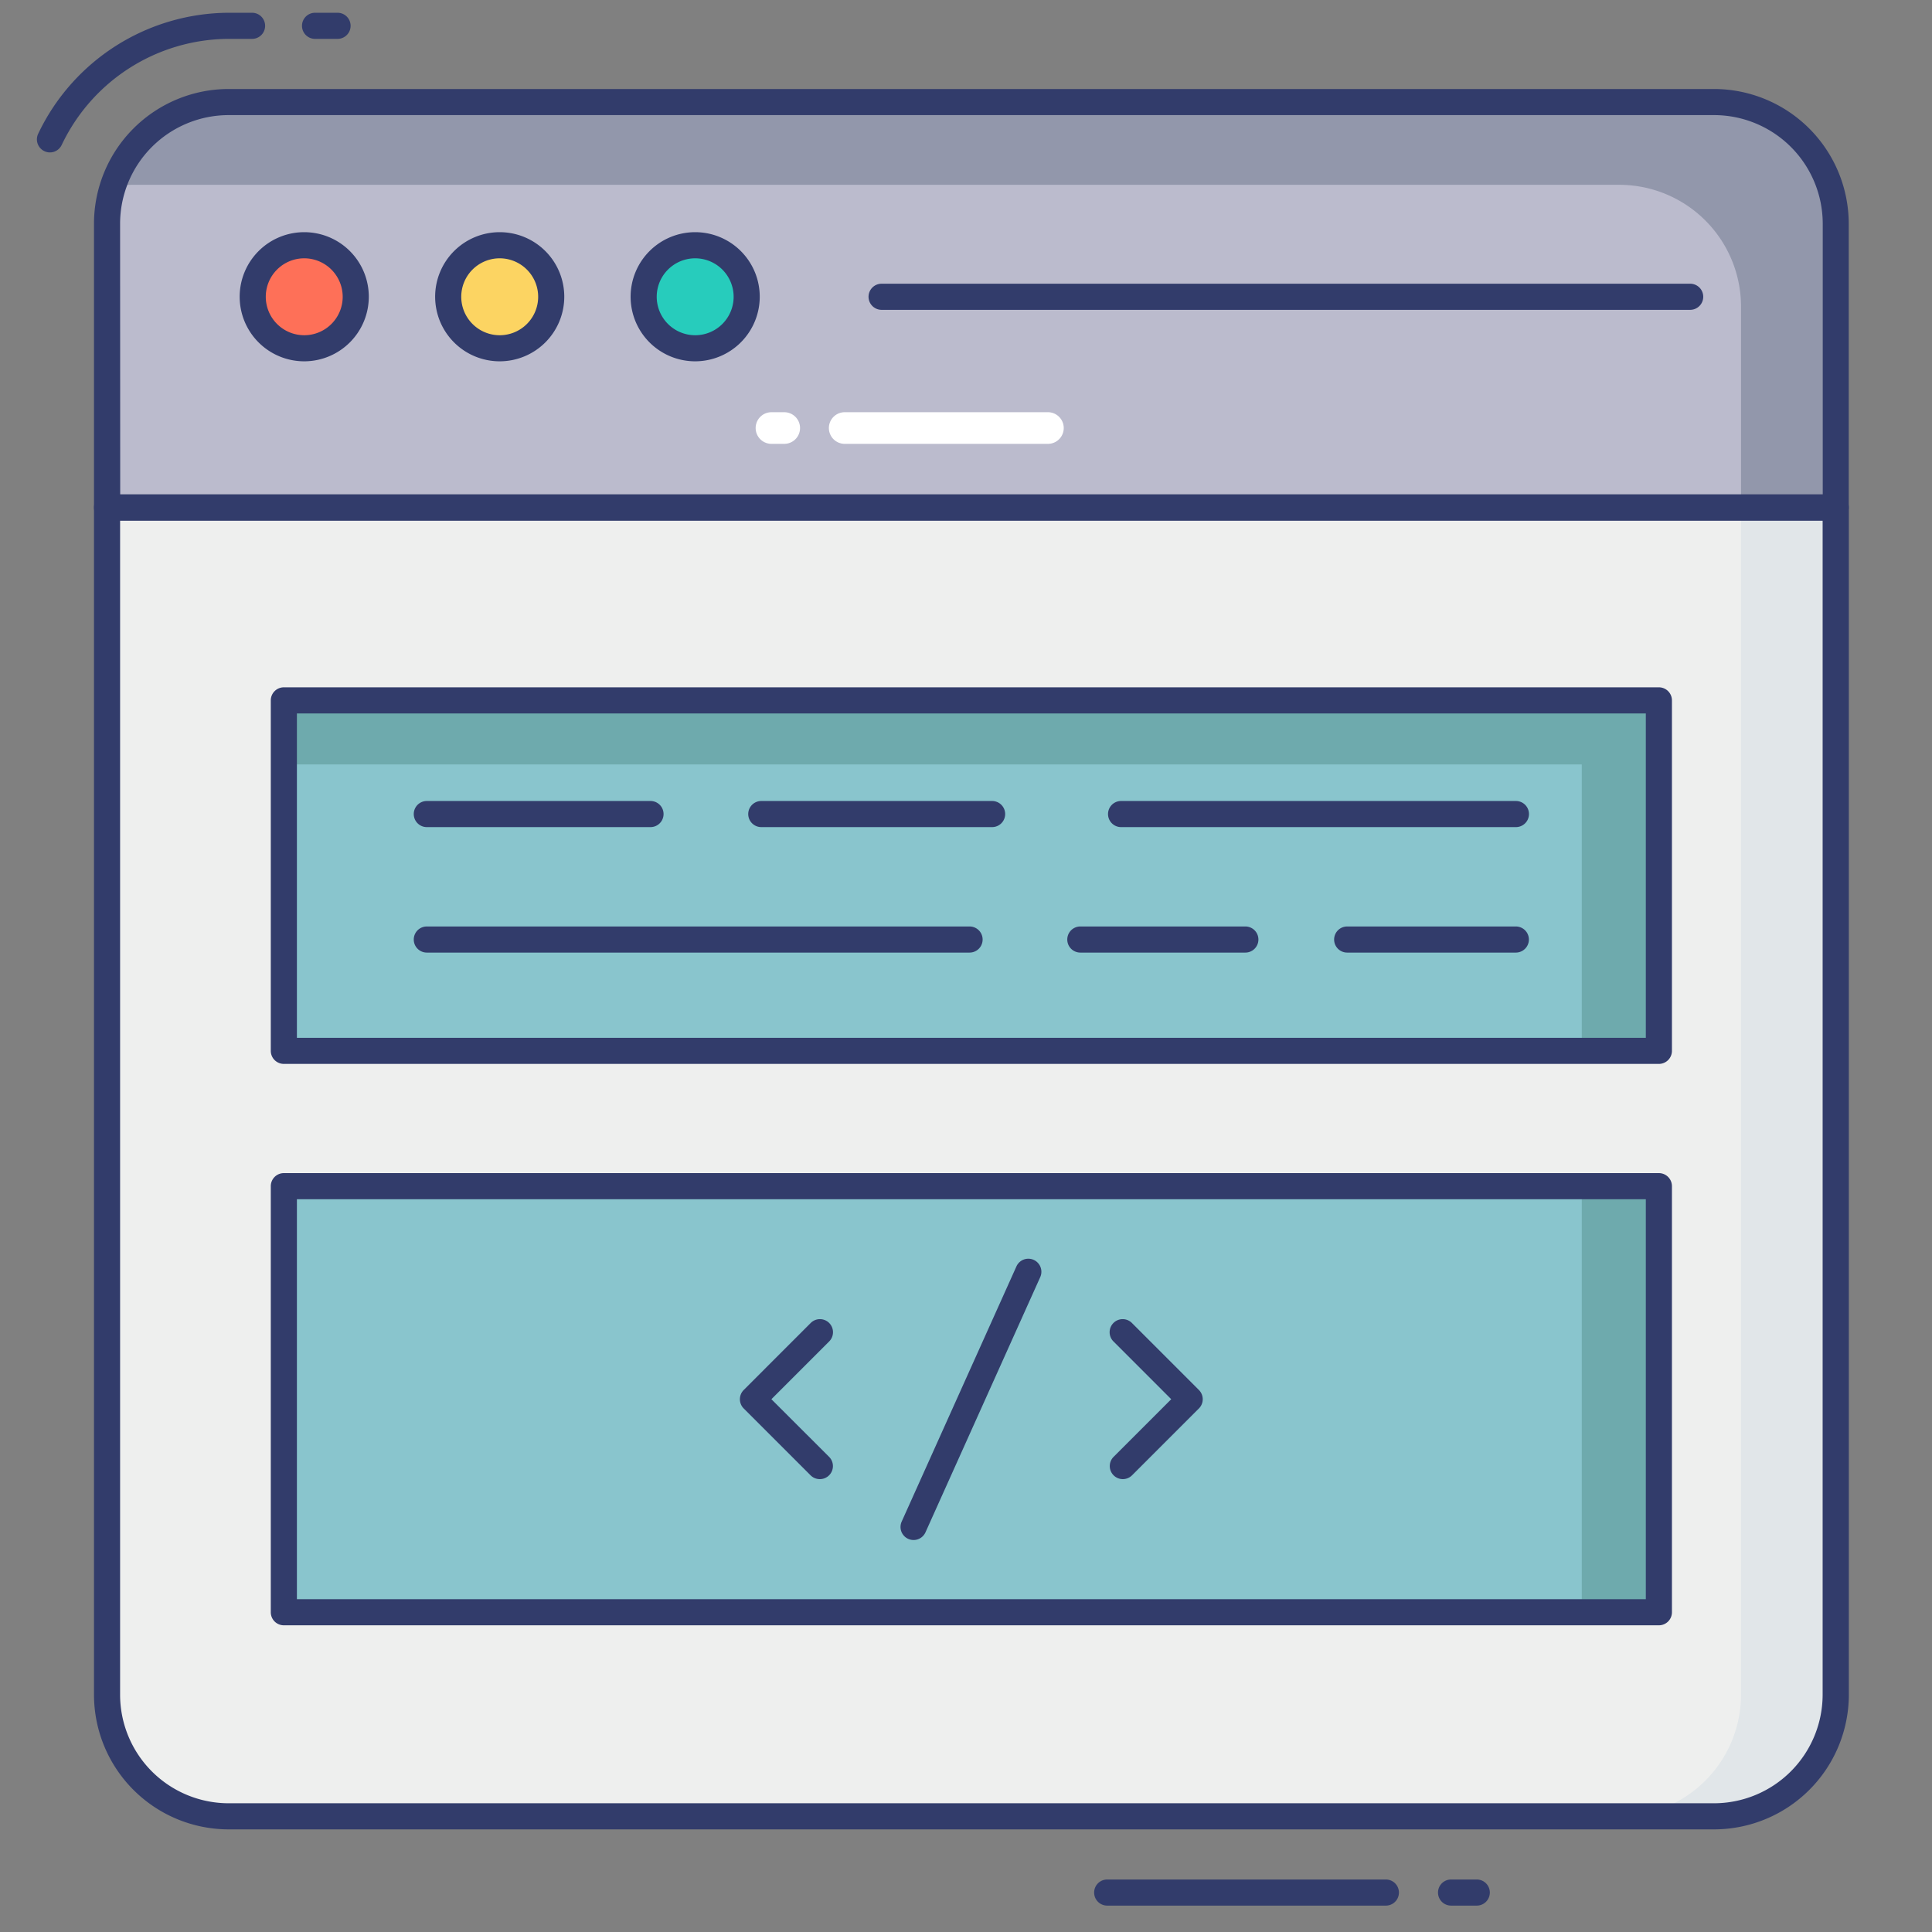 <svg id="color_line" height="512" viewBox="0 0 74 74" width="512" xmlns="http://www.w3.org/2000/svg" data-name="color line"><rect x="0" y="0" width="74" height="74" fill="#808080" stroke="none"/><path d="m70.315 19.439v45.47a4.665 4.665 0 0 1 -4.66 4.66h-56.9a4.656 4.656 0 0 1 -4.65-4.66v-45.47z" fill="#eeefee"/><path d="m10.872 45.433h52.667v16.32h-52.667z" fill="#89c5cd"/><path d="m10.872 26.826h52.667v13.424h-52.667z" fill="#89c5cd"/><path d="m60.585 45.429h2.95v16.32h-2.95z" fill="#6eaaad"/><path d="m63.535 26.829v13.42h-2.95v-10.97h-49.71v-2.45z" fill="#6eaaad"/><path d="m70.315 8.569v10.87h-66.21v-10.87a4.656 4.656 0 0 1 4.65-4.66h56.9a4.665 4.665 0 0 1 4.66 4.66z" fill="#bbbbcd"/><path d="m70.315 19.439v45.47a4.665 4.665 0 0 1 -4.66 4.66h-3.63a4.665 4.665 0 0 0 4.66-4.66v-45.47z" fill="#e1e6e9"/><path d="m70.315 8.569v10.87h-3.63v-7.7a4.665 4.665 0 0 0 -4.66-4.66h-56.9a4.251 4.251 0 0 0 -.8.07 4.647 4.647 0 0 1 4.43-3.24h56.9a4.665 4.665 0 0 1 4.66 4.66z" fill="#9297ab"/><path d="m56.564 72.989h-.985a.5.5 0 0 1 0-1h.985a.5.5 0 0 1 0 1z" fill="#323c6b"/><path d="m53.082 72.989h-10.674a.5.5 0 0 1 0-1h10.674a.5.5 0 0 1 0 1z" fill="#323c6b"/><path d="m1.911 5.838a.494.494 0 0 1 -.211-.048.5.5 0 0 1 -.238-.666 8.116 8.116 0 0 1 7.293-4.635h.9a.5.5 0 0 1 0 1h-.9a7.109 7.109 0 0 0 -6.392 4.063.5.5 0 0 1 -.452.286z" fill="#323c6b"/><path d="m12.929 1.489h-.862a.5.5 0 0 1 0-1h.862a.5.5 0 0 1 0 1z" fill="#323c6b"/><path d="m64.738 11.867h-30.971a.5.5 0 0 1 0-1h30.971a.5.5 0 0 1 0 1z" fill="#323c6b"/><circle cx="26.628" cy="11.367" fill="#27ccbc" r="1.973"/><path d="m26.628 13.839a2.473 2.473 0 1 1 2.472-2.472 2.476 2.476 0 0 1 -2.472 2.472zm0-3.945a1.473 1.473 0 1 0 1.472 1.473 1.475 1.475 0 0 0 -1.472-1.473z" fill="#323c6b"/><circle cx="19.141" cy="11.367" fill="#fcd462" r="1.973"/><path d="m19.141 13.839a2.473 2.473 0 1 1 2.472-2.472 2.475 2.475 0 0 1 -2.472 2.472zm0-3.945a1.473 1.473 0 1 0 1.472 1.473 1.475 1.475 0 0 0 -1.472-1.473z" fill="#323c6b"/><circle cx="11.654" cy="11.367" fill="#fe7058" r="1.973"/><g fill="#323c6b"><path d="m11.654 13.839a2.473 2.473 0 1 1 2.472-2.472 2.476 2.476 0 0 1 -2.472 2.472zm0-3.945a1.473 1.473 0 1 0 1.472 1.473 1.475 1.475 0 0 0 -1.472-1.473z"/><path d="m58.063 36.486h-6.463a.5.5 0 0 1 0-1h6.46a.5.5 0 0 1 0 1z"/><path d="m47.7 36.486h-6.321a.5.5 0 0 1 0-1h6.321a.5.5 0 0 1 0 1z"/><path d="m37.137 36.486h-20.789a.5.5 0 0 1 0-1h20.789a.5.5 0 0 1 0 1z"/><path d="m58.063 31.68h-15.123a.5.5 0 0 1 0-1h15.123a.5.5 0 0 1 0 1z"/><path d="m38 31.68h-8.841a.5.5 0 0 1 0-1h8.841a.5.5 0 0 1 0 1z"/><path d="m24.916 31.68h-8.568a.5.5 0 0 1 0-1h8.568a.5.5 0 1 1 0 1z"/><path d="m31.4 56.654a.5.5 0 0 1 -.354-.147l-2.56-2.56a.5.5 0 0 1 0-.707l2.56-2.561a.5.5 0 1 1 .707.707l-2.207 2.207 2.21 2.207a.5.5 0 0 1 -.353.854z"/><path d="m43.007 56.654a.5.5 0 0 1 -.353-.854l2.207-2.207-2.207-2.207a.5.5 0 1 1 .707-.707l2.56 2.561a.5.5 0 0 1 0 .707l-2.56 2.56a.5.5 0 0 1 -.354.147z"/><path d="m34.989 58.986a.5.5 0 0 1 -.455-.7l4.4-9.785a.5.5 0 0 1 .912.41l-4.4 9.785a.5.5 0 0 1 -.457.29z"/><path d="m65.655 70.069h-56.9a5.162 5.162 0 0 1 -5.155-5.16v-45.47a.5.5 0 0 1 .5-.5h66.215a.5.5 0 0 1 .5.5v45.47a5.166 5.166 0 0 1 -5.16 5.16zm-61.055-50.13v44.97a4.16 4.16 0 0 0 4.151 4.16h56.9a4.164 4.164 0 0 0 4.16-4.16v-44.97z"/><path d="m70.315 19.939h-66.215a.5.5 0 0 1 -.5-.5v-10.87a5.162 5.162 0 0 1 5.151-5.16h56.9a5.166 5.166 0 0 1 5.16 5.16v10.87a.5.5 0 0 1 -.496.5zm-65.711-1h65.211v-10.37a4.164 4.164 0 0 0 -4.16-4.16h-56.9a4.16 4.16 0 0 0 -4.155 4.16z"/><path d="m63.539 62.253h-52.667a.5.5 0 0 1 -.5-.5v-16.32a.5.5 0 0 1 .5-.5h52.667a.5.5 0 0 1 .5.5v16.32a.5.5 0 0 1 -.5.5zm-52.167-1h51.667v-15.32h-51.667z"/><path d="m63.539 40.75h-52.667a.5.5 0 0 1 -.5-.5v-13.424a.5.5 0 0 1 .5-.5h52.667a.5.5 0 0 1 .5.5v13.424a.5.5 0 0 1 -.5.5zm-52.167-1h51.667v-12.424h-51.667z"/></g><path d="m30.013 17h-.439a.606.606 0 1 1 0-1.211h.439a.606.606 0 1 1 0 1.211z" fill="#fff"/><path d="m40.113 17h-7.734a.606.606 0 1 1 0-1.211h7.734a.606.606 0 1 1 0 1.211z" fill="#fff"/></svg>